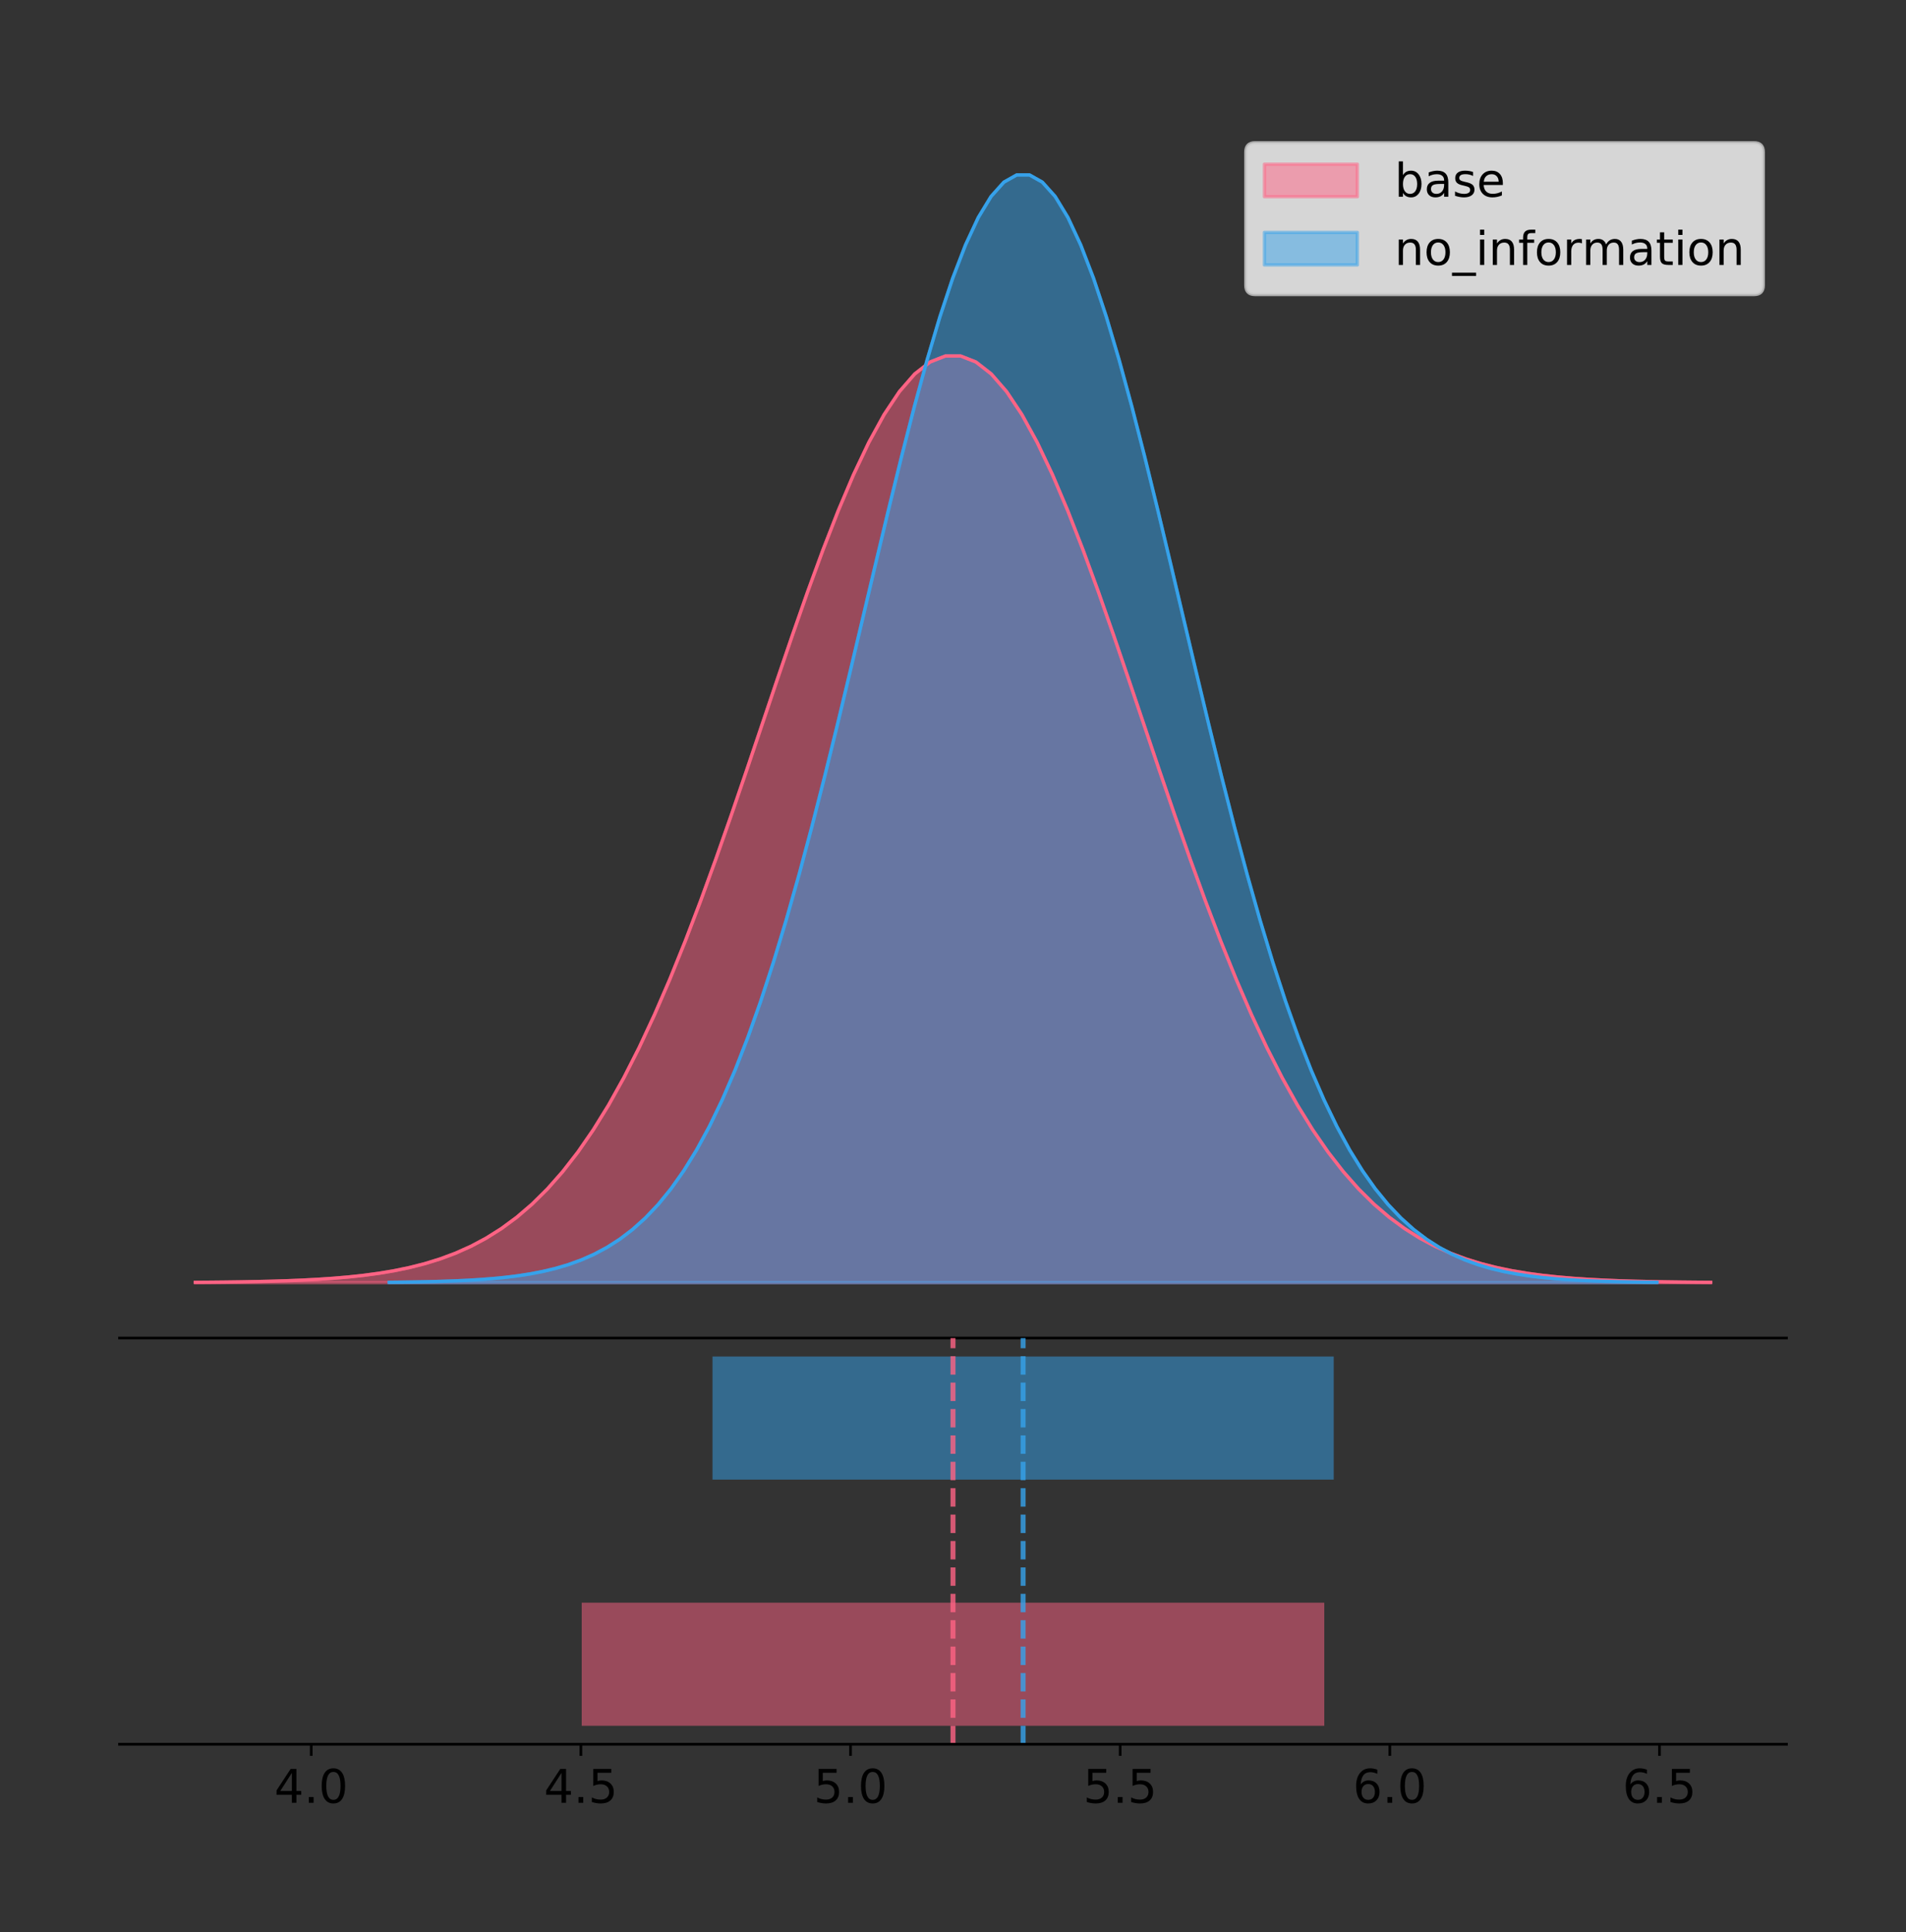 <?xml version="1.0" encoding="utf-8" standalone="no"?>
<!DOCTYPE svg PUBLIC "-//W3C//DTD SVG 1.1//EN"
  "http://www.w3.org/Graphics/SVG/1.1/DTD/svg11.dtd">
<!-- Created with matplotlib (https://matplotlib.org/) -->
<svg height="581.789pt" version="1.1" viewBox="0 0 574.2 581.789" width="574.2pt" xmlns="http://www.w3.org/2000/svg" xmlns:xlink="http://www.w3.org/1999/xlink">
 <rect x="0" y="0" width="574.2" height="581.789" fill="#333333" stroke="none"/>
 <defs>
  <style type="text/css">
*{stroke-linecap:butt;stroke-linejoin:round;}
  </style>
 </defs>
 <g id="figure_1">
  <g id="patch_1">
   <path d="M 0 581.789 
L 574.2 581.789 
L 574.2 0 
L 0 0 
z
" style="fill:none;"/>
  </g>
  <g id="axes_1">
   <g id="patch_2">
    <path d="M 36 402.93 
L 538.2 402.93 
L 538.2 36 
L 36 36 
z
" style="fill:none;"/>
   </g>
   <g id="PolyCollection_1">
    <defs>
     <path d="M 58.827 -195.538 
L 58.827 -195.632 
L 63.439 -195.667 
L 68.05 -195.715 
L 72.662 -195.778 
L 77.274 -195.862 
L 81.885 -195.973 
L 86.497 -196.117 
L 91.108 -196.305 
L 95.72 -196.547 
L 100.331 -196.857 
L 104.943 -197.251 
L 109.555 -197.747 
L 114.166 -198.37 
L 118.778 -199.144 
L 123.389 -200.099 
L 128.001 -201.27 
L 132.612 -202.695 
L 137.224 -204.416 
L 141.836 -206.479 
L 146.447 -208.934 
L 151.059 -211.833 
L 155.67 -215.231 
L 160.282 -219.182 
L 164.893 -223.74 
L 169.505 -228.959 
L 174.117 -234.885 
L 178.728 -241.561 
L 183.34 -249.019 
L 187.951 -257.282 
L 192.563 -266.356 
L 197.174 -276.236 
L 201.786 -286.896 
L 206.398 -298.291 
L 211.009 -310.355 
L 215.621 -323 
L 220.232 -336.116 
L 224.844 -349.574 
L 229.455 -363.221 
L 234.067 -376.889 
L 238.679 -390.394 
L 243.29 -403.543 
L 247.902 -416.133 
L 252.513 -427.964 
L 257.125 -438.834 
L 261.736 -448.556 
L 266.348 -456.953 
L 270.96 -463.871 
L 275.571 -469.18 
L 280.183 -472.777 
L 284.794 -474.593 
L 289.406 -474.593 
L 294.017 -472.777 
L 298.629 -469.18 
L 303.24 -463.871 
L 307.852 -456.953 
L 312.464 -448.556 
L 317.075 -438.834 
L 321.687 -427.964 
L 326.298 -416.133 
L 330.91 -403.543 
L 335.521 -390.394 
L 340.133 -376.889 
L 344.745 -363.221 
L 349.356 -349.574 
L 353.968 -336.116 
L 358.579 -323 
L 363.191 -310.355 
L 367.802 -298.291 
L 372.414 -286.896 
L 377.026 -276.236 
L 381.637 -266.356 
L 386.249 -257.282 
L 390.86 -249.019 
L 395.472 -241.561 
L 400.083 -234.885 
L 404.695 -228.959 
L 409.307 -223.74 
L 413.918 -219.182 
L 418.53 -215.231 
L 423.141 -211.833 
L 427.753 -208.934 
L 432.364 -206.479 
L 436.976 -204.416 
L 441.588 -202.695 
L 446.199 -201.27 
L 450.811 -200.099 
L 455.422 -199.144 
L 460.034 -198.37 
L 464.645 -197.747 
L 469.257 -197.251 
L 473.869 -196.857 
L 478.48 -196.547 
L 483.092 -196.305 
L 487.703 -196.117 
L 492.315 -195.973 
L 496.926 -195.862 
L 501.538 -195.778 
L 506.15 -195.715 
L 510.761 -195.667 
L 515.373 -195.632 
L 515.373 -195.538 
L 515.373 -195.538 
L 510.761 -195.538 
L 506.15 -195.538 
L 501.538 -195.538 
L 496.926 -195.538 
L 492.315 -195.538 
L 487.703 -195.538 
L 483.092 -195.538 
L 478.48 -195.538 
L 473.869 -195.538 
L 469.257 -195.538 
L 464.645 -195.538 
L 460.034 -195.538 
L 455.422 -195.538 
L 450.811 -195.538 
L 446.199 -195.538 
L 441.588 -195.538 
L 436.976 -195.538 
L 432.364 -195.538 
L 427.753 -195.538 
L 423.141 -195.538 
L 418.53 -195.538 
L 413.918 -195.538 
L 409.307 -195.538 
L 404.695 -195.538 
L 400.083 -195.538 
L 395.472 -195.538 
L 390.86 -195.538 
L 386.249 -195.538 
L 381.637 -195.538 
L 377.026 -195.538 
L 372.414 -195.538 
L 367.802 -195.538 
L 363.191 -195.538 
L 358.579 -195.538 
L 353.968 -195.538 
L 349.356 -195.538 
L 344.745 -195.538 
L 340.133 -195.538 
L 335.521 -195.538 
L 330.91 -195.538 
L 326.298 -195.538 
L 321.687 -195.538 
L 317.075 -195.538 
L 312.464 -195.538 
L 307.852 -195.538 
L 303.24 -195.538 
L 298.629 -195.538 
L 294.017 -195.538 
L 289.406 -195.538 
L 284.794 -195.538 
L 280.183 -195.538 
L 275.571 -195.538 
L 270.96 -195.538 
L 266.348 -195.538 
L 261.736 -195.538 
L 257.125 -195.538 
L 252.513 -195.538 
L 247.902 -195.538 
L 243.29 -195.538 
L 238.679 -195.538 
L 234.067 -195.538 
L 229.455 -195.538 
L 224.844 -195.538 
L 220.232 -195.538 
L 215.621 -195.538 
L 211.009 -195.538 
L 206.398 -195.538 
L 201.786 -195.538 
L 197.174 -195.538 
L 192.563 -195.538 
L 187.951 -195.538 
L 183.34 -195.538 
L 178.728 -195.538 
L 174.117 -195.538 
L 169.505 -195.538 
L 164.893 -195.538 
L 160.282 -195.538 
L 155.67 -195.538 
L 151.059 -195.538 
L 146.447 -195.538 
L 141.836 -195.538 
L 137.224 -195.538 
L 132.612 -195.538 
L 128.001 -195.538 
L 123.389 -195.538 
L 118.778 -195.538 
L 114.166 -195.538 
L 109.555 -195.538 
L 104.943 -195.538 
L 100.331 -195.538 
L 95.72 -195.538 
L 91.108 -195.538 
L 86.497 -195.538 
L 81.885 -195.538 
L 77.274 -195.538 
L 72.662 -195.538 
L 68.05 -195.538 
L 63.439 -195.538 
L 58.827 -195.538 
z
" id="m1cc6bd3b14" style="stroke:#ff6384;stroke-opacity:0.5;"/>
    </defs>
    <g clip-path="url(#p9a1e7f81b4)">
     <use style="fill:#ff6384;fill-opacity:0.5;stroke:#ff6384;stroke-opacity:0.5;" x="0" xlink:href="#m1cc6bd3b14" y="581.789"/>
    </g>
   </g>
   <g id="PolyCollection_2">
    <defs>
     <path d="M 117.256 -195.538 
L 117.256 -195.65 
L 121.114 -195.692 
L 124.972 -195.749 
L 128.83 -195.825 
L 132.688 -195.925 
L 136.546 -196.058 
L 140.403 -196.23 
L 144.261 -196.455 
L 148.119 -196.744 
L 151.977 -197.115 
L 155.835 -197.585 
L 159.693 -198.179 
L 163.551 -198.923 
L 167.409 -199.848 
L 171.266 -200.99 
L 175.124 -202.39 
L 178.982 -204.093 
L 182.84 -206.151 
L 186.698 -208.617 
L 190.556 -211.552 
L 194.414 -215.017 
L 198.272 -219.078 
L 202.129 -223.801 
L 205.987 -229.25 
L 209.845 -235.488 
L 213.703 -242.572 
L 217.561 -250.552 
L 221.419 -259.468 
L 225.277 -269.344 
L 229.135 -280.192 
L 232.992 -292.002 
L 236.85 -304.744 
L 240.708 -318.365 
L 244.566 -332.786 
L 248.424 -347.901 
L 252.282 -363.58 
L 256.14 -379.667 
L 259.998 -395.98 
L 263.855 -412.318 
L 267.713 -428.462 
L 271.571 -444.18 
L 275.429 -459.23 
L 279.287 -473.372 
L 283.145 -486.366 
L 287.003 -497.987 
L 290.861 -508.025 
L 294.718 -516.294 
L 298.576 -522.64 
L 302.434 -526.94 
L 306.292 -529.111 
L 310.15 -529.111 
L 314.008 -526.94 
L 317.866 -522.64 
L 321.724 -516.294 
L 325.581 -508.025 
L 329.439 -497.987 
L 333.297 -486.366 
L 337.155 -473.372 
L 341.013 -459.23 
L 344.871 -444.18 
L 348.729 -428.462 
L 352.586 -412.318 
L 356.444 -395.98 
L 360.302 -379.667 
L 364.16 -363.58 
L 368.018 -347.901 
L 371.876 -332.786 
L 375.734 -318.365 
L 379.592 -304.744 
L 383.449 -292.002 
L 387.307 -280.192 
L 391.165 -269.344 
L 395.023 -259.468 
L 398.881 -250.552 
L 402.739 -242.572 
L 406.597 -235.488 
L 410.455 -229.25 
L 414.312 -223.801 
L 418.17 -219.078 
L 422.028 -215.017 
L 425.886 -211.552 
L 429.744 -208.617 
L 433.602 -206.151 
L 437.46 -204.093 
L 441.318 -202.39 
L 445.175 -200.99 
L 449.033 -199.848 
L 452.891 -198.923 
L 456.749 -198.179 
L 460.607 -197.585 
L 464.465 -197.115 
L 468.323 -196.744 
L 472.181 -196.455 
L 476.038 -196.23 
L 479.896 -196.058 
L 483.754 -195.925 
L 487.612 -195.825 
L 491.47 -195.749 
L 495.328 -195.692 
L 499.186 -195.65 
L 499.186 -195.538 
L 499.186 -195.538 
L 495.328 -195.538 
L 491.47 -195.538 
L 487.612 -195.538 
L 483.754 -195.538 
L 479.896 -195.538 
L 476.038 -195.538 
L 472.181 -195.538 
L 468.323 -195.538 
L 464.465 -195.538 
L 460.607 -195.538 
L 456.749 -195.538 
L 452.891 -195.538 
L 449.033 -195.538 
L 445.175 -195.538 
L 441.318 -195.538 
L 437.46 -195.538 
L 433.602 -195.538 
L 429.744 -195.538 
L 425.886 -195.538 
L 422.028 -195.538 
L 418.17 -195.538 
L 414.312 -195.538 
L 410.455 -195.538 
L 406.597 -195.538 
L 402.739 -195.538 
L 398.881 -195.538 
L 395.023 -195.538 
L 391.165 -195.538 
L 387.307 -195.538 
L 383.449 -195.538 
L 379.592 -195.538 
L 375.734 -195.538 
L 371.876 -195.538 
L 368.018 -195.538 
L 364.16 -195.538 
L 360.302 -195.538 
L 356.444 -195.538 
L 352.586 -195.538 
L 348.729 -195.538 
L 344.871 -195.538 
L 341.013 -195.538 
L 337.155 -195.538 
L 333.297 -195.538 
L 329.439 -195.538 
L 325.581 -195.538 
L 321.724 -195.538 
L 317.866 -195.538 
L 314.008 -195.538 
L 310.15 -195.538 
L 306.292 -195.538 
L 302.434 -195.538 
L 298.576 -195.538 
L 294.718 -195.538 
L 290.861 -195.538 
L 287.003 -195.538 
L 283.145 -195.538 
L 279.287 -195.538 
L 275.429 -195.538 
L 271.571 -195.538 
L 267.713 -195.538 
L 263.855 -195.538 
L 259.998 -195.538 
L 256.14 -195.538 
L 252.282 -195.538 
L 248.424 -195.538 
L 244.566 -195.538 
L 240.708 -195.538 
L 236.85 -195.538 
L 232.992 -195.538 
L 229.135 -195.538 
L 225.277 -195.538 
L 221.419 -195.538 
L 217.561 -195.538 
L 213.703 -195.538 
L 209.845 -195.538 
L 205.987 -195.538 
L 202.129 -195.538 
L 198.272 -195.538 
L 194.414 -195.538 
L 190.556 -195.538 
L 186.698 -195.538 
L 182.84 -195.538 
L 178.982 -195.538 
L 175.124 -195.538 
L 171.266 -195.538 
L 167.409 -195.538 
L 163.551 -195.538 
L 159.693 -195.538 
L 155.835 -195.538 
L 151.977 -195.538 
L 148.119 -195.538 
L 144.261 -195.538 
L 140.403 -195.538 
L 136.546 -195.538 
L 132.688 -195.538 
L 128.83 -195.538 
L 124.972 -195.538 
L 121.114 -195.538 
L 117.256 -195.538 
z
" id="m5a6172e8f2" style="stroke:#36a2eb;stroke-opacity:0.5;"/>
    </defs>
    <g clip-path="url(#p9a1e7f81b4)">
     <use style="fill:#36a2eb;fill-opacity:0.5;stroke:#36a2eb;stroke-opacity:0.5;" x="0" xlink:href="#m5a6172e8f2" y="581.789"/>
    </g>
   </g>
   <g id="line2d_1">
    <path clip-path="url(#p9a1e7f81b4)" d="M 58.827 386.158 
L 63.439 386.122 
L 68.05 386.075 
L 72.662 386.011 
L 77.274 385.927 
L 81.885 385.817 
L 86.497 385.672 
L 91.108 385.484 
L 95.72 385.242 
L 100.331 384.932 
L 104.943 384.539 
L 109.555 384.042 
L 114.166 383.42 
L 118.778 382.646 
L 123.389 381.69 
L 128.001 380.519 
L 132.612 379.094 
L 137.224 377.373 
L 141.836 375.31 
L 146.447 372.855 
L 151.059 369.956 
L 155.67 366.559 
L 160.282 362.608 
L 164.893 358.049 
L 169.505 352.831 
L 174.117 346.904 
L 178.728 340.228 
L 183.34 332.77 
L 187.951 324.508 
L 192.563 315.433 
L 197.174 305.553 
L 201.786 294.893 
L 206.398 283.498 
L 211.009 271.435 
L 215.621 258.79 
L 220.232 245.673 
L 224.844 232.216 
L 229.455 218.569 
L 234.067 204.901 
L 238.679 191.395 
L 243.29 178.247 
L 247.902 165.656 
L 252.513 153.826 
L 257.125 142.955 
L 261.736 133.234 
L 266.348 124.836 
L 270.96 117.918 
L 275.571 112.61 
L 280.183 109.013 
L 284.794 107.196 
L 289.406 107.196 
L 294.017 109.013 
L 298.629 112.61 
L 303.24 117.918 
L 307.852 124.836 
L 312.464 133.234 
L 317.075 142.955 
L 321.687 153.826 
L 326.298 165.656 
L 330.91 178.247 
L 335.521 191.395 
L 340.133 204.901 
L 344.745 218.569 
L 349.356 232.216 
L 353.968 245.673 
L 358.579 258.79 
L 363.191 271.435 
L 367.802 283.498 
L 372.414 294.893 
L 377.026 305.553 
L 381.637 315.433 
L 386.249 324.508 
L 390.86 332.77 
L 395.472 340.228 
L 400.083 346.904 
L 404.695 352.831 
L 409.307 358.049 
L 413.918 362.608 
L 418.53 366.559 
L 423.141 369.956 
L 427.753 372.855 
L 432.364 375.31 
L 436.976 377.373 
L 441.588 379.094 
L 446.199 380.519 
L 450.811 381.69 
L 455.422 382.646 
L 460.034 383.42 
L 464.645 384.042 
L 469.257 384.539 
L 473.869 384.932 
L 478.48 385.242 
L 483.092 385.484 
L 487.703 385.672 
L 492.315 385.817 
L 496.926 385.927 
L 501.538 386.011 
L 506.15 386.075 
L 510.761 386.122 
L 515.373 386.158 
" style="fill:none;stroke:#ff6384;stroke-linecap:square;"/>
   </g>
   <g id="line2d_2">
    <path clip-path="url(#p9a1e7f81b4)" d="M 117.256 386.139 
L 121.114 386.097 
L 124.972 386.04 
L 128.83 385.965 
L 132.688 385.864 
L 136.546 385.732 
L 140.403 385.559 
L 144.261 385.334 
L 148.119 385.045 
L 151.977 384.675 
L 155.835 384.204 
L 159.693 383.61 
L 163.551 382.867 
L 167.409 381.941 
L 171.266 380.799 
L 175.124 379.399 
L 178.982 377.696 
L 182.84 375.639 
L 186.698 373.172 
L 190.556 370.238 
L 194.414 366.772 
L 198.272 362.711 
L 202.129 357.989 
L 205.987 352.539 
L 209.845 346.301 
L 213.703 339.217 
L 217.561 331.237 
L 221.419 322.322 
L 225.277 312.445 
L 229.135 301.597 
L 232.992 289.787 
L 236.85 277.045 
L 240.708 263.424 
L 244.566 249.004 
L 248.424 233.888 
L 252.282 218.209 
L 256.14 202.123 
L 259.998 185.809 
L 263.855 169.471 
L 267.713 153.327 
L 271.571 137.61 
L 275.429 122.559 
L 279.287 108.418 
L 283.145 95.423 
L 287.003 83.803 
L 290.861 73.765 
L 294.718 65.495 
L 298.576 59.15 
L 302.434 54.85 
L 306.292 52.679 
L 310.15 52.679 
L 314.008 54.85 
L 317.866 59.15 
L 321.724 65.495 
L 325.581 73.765 
L 329.439 83.803 
L 333.297 95.423 
L 337.155 108.418 
L 341.013 122.559 
L 344.871 137.61 
L 348.729 153.327 
L 352.586 169.471 
L 356.444 185.809 
L 360.302 202.123 
L 364.16 218.209 
L 368.018 233.888 
L 371.876 249.004 
L 375.734 263.424 
L 379.592 277.045 
L 383.449 289.787 
L 387.307 301.597 
L 391.165 312.445 
L 395.023 322.322 
L 398.881 331.237 
L 402.739 339.217 
L 406.597 346.301 
L 410.455 352.539 
L 414.312 357.989 
L 418.17 362.711 
L 422.028 366.772 
L 425.886 370.238 
L 429.744 373.172 
L 433.602 375.639 
L 437.46 377.696 
L 441.318 379.399 
L 445.175 380.799 
L 449.033 381.941 
L 452.891 382.867 
L 456.749 383.61 
L 460.607 384.204 
L 464.465 384.675 
L 468.323 385.045 
L 472.181 385.334 
L 476.038 385.559 
L 479.896 385.732 
L 483.754 385.864 
L 487.612 385.965 
L 491.47 386.04 
L 495.328 386.097 
L 499.186 386.139 
" style="fill:none;stroke:#36a2eb;stroke-linecap:square;"/>
   </g>
   <g id="patch_3">
    <path d="M 36 402.93 
L 538.2 402.93 
" style="fill:none;stroke:#000000;stroke-linecap:square;stroke-linejoin:miter;stroke-width:0.8;"/>
   </g>
   <g id="legend_1">
    <g id="patch_4">
     <path d="M 378.119 88.688 
L 528.4 88.688 
Q 531.2 88.688 531.2 85.888 
L 531.2 45.8 
Q 531.2 43 528.4 43 
L 378.119 43 
Q 375.319 43 375.319 45.8 
L 375.319 85.888 
Q 375.319 88.688 378.119 88.688 
z
" style="fill:#ffffff;opacity:0.8;stroke:#cccccc;stroke-linejoin:miter;"/>
    </g>
    <g id="patch_5">
     <path d="M 380.919 59.238 
L 408.919 59.238 
L 408.919 49.438 
L 380.919 49.438 
z
" style="fill:#ff6384;opacity:0.5;stroke:#ff6384;stroke-linejoin:miter;"/>
    </g>
    <g id="text_1">
     <!-- base -->
     <defs>
      <path d="M 48.688 27.297 
Q 48.688 37.203 44.609 42.844 
Q 40.531 48.484 33.406 48.484 
Q 26.266 48.484 22.188 42.844 
Q 18.109 37.203 18.109 27.297 
Q 18.109 17.391 22.188 11.75 
Q 26.266 6.109 33.406 6.109 
Q 40.531 6.109 44.609 11.75 
Q 48.688 17.391 48.688 27.297 
z
M 18.109 46.391 
Q 20.953 51.266 25.266 53.625 
Q 29.594 56 35.594 56 
Q 45.562 56 51.781 48.094 
Q 58.016 40.188 58.016 27.297 
Q 58.016 14.406 51.781 6.484 
Q 45.562 -1.422 35.594 -1.422 
Q 29.594 -1.422 25.266 0.953 
Q 20.953 3.328 18.109 8.203 
L 18.109 0 
L 9.078 0 
L 9.078 75.984 
L 18.109 75.984 
z
" id="DejaVuSans-98"/>
      <path d="M 34.281 27.484 
Q 23.391 27.484 19.188 25 
Q 14.984 22.516 14.984 16.5 
Q 14.984 11.719 18.141 8.906 
Q 21.297 6.109 26.703 6.109 
Q 34.188 6.109 38.703 11.406 
Q 43.219 16.703 43.219 25.484 
L 43.219 27.484 
z
M 52.203 31.203 
L 52.203 0 
L 43.219 0 
L 43.219 8.297 
Q 40.141 3.328 35.547 0.953 
Q 30.953 -1.422 24.312 -1.422 
Q 15.922 -1.422 10.953 3.297 
Q 6 8.016 6 15.922 
Q 6 25.141 12.172 29.828 
Q 18.359 34.516 30.609 34.516 
L 43.219 34.516 
L 43.219 35.406 
Q 43.219 41.609 39.141 45 
Q 35.062 48.391 27.688 48.391 
Q 23 48.391 18.547 47.266 
Q 14.109 46.141 10.016 43.891 
L 10.016 52.203 
Q 14.938 54.109 19.578 55.047 
Q 24.219 56 28.609 56 
Q 40.484 56 46.344 49.844 
Q 52.203 43.703 52.203 31.203 
z
" id="DejaVuSans-97"/>
      <path d="M 44.281 53.078 
L 44.281 44.578 
Q 40.484 46.531 36.375 47.5 
Q 32.281 48.484 27.875 48.484 
Q 21.188 48.484 17.844 46.438 
Q 14.5 44.391 14.5 40.281 
Q 14.5 37.156 16.891 35.375 
Q 19.281 33.594 26.516 31.984 
L 29.594 31.297 
Q 39.156 29.25 43.188 25.516 
Q 47.219 21.781 47.219 15.094 
Q 47.219 7.469 41.188 3.016 
Q 35.156 -1.422 24.609 -1.422 
Q 20.219 -1.422 15.453 -0.562 
Q 10.688 0.297 5.422 2 
L 5.422 11.281 
Q 10.406 8.688 15.234 7.391 
Q 20.062 6.109 24.812 6.109 
Q 31.156 6.109 34.562 8.281 
Q 37.984 10.453 37.984 14.406 
Q 37.984 18.062 35.516 20.016 
Q 33.062 21.969 24.703 23.781 
L 21.578 24.516 
Q 13.234 26.266 9.516 29.906 
Q 5.812 33.547 5.812 39.891 
Q 5.812 47.609 11.281 51.797 
Q 16.75 56 26.812 56 
Q 31.781 56 36.172 55.266 
Q 40.578 54.547 44.281 53.078 
z
" id="DejaVuSans-115"/>
      <path d="M 56.203 29.594 
L 56.203 25.203 
L 14.891 25.203 
Q 15.484 15.922 20.484 11.062 
Q 25.484 6.203 34.422 6.203 
Q 39.594 6.203 44.453 7.469 
Q 49.312 8.734 54.109 11.281 
L 54.109 2.781 
Q 49.266 0.734 44.188 -0.344 
Q 39.109 -1.422 33.891 -1.422 
Q 20.797 -1.422 13.156 6.188 
Q 5.516 13.812 5.516 26.812 
Q 5.516 40.234 12.766 48.109 
Q 20.016 56 32.328 56 
Q 43.359 56 49.781 48.891 
Q 56.203 41.797 56.203 29.594 
z
M 47.219 32.234 
Q 47.125 39.594 43.094 43.984 
Q 39.062 48.391 32.422 48.391 
Q 24.906 48.391 20.391 44.141 
Q 15.875 39.891 15.188 32.172 
z
" id="DejaVuSans-101"/>
     </defs>
     <g transform="translate(420.119 59.238)scale(0.14 -0.14)">
      <use xlink:href="#DejaVuSans-98"/>
      <use x="63.477" xlink:href="#DejaVuSans-97"/>
      <use x="124.756" xlink:href="#DejaVuSans-115"/>
      <use x="176.855" xlink:href="#DejaVuSans-101"/>
     </g>
    </g>
    <g id="patch_6">
     <path d="M 380.919 79.787 
L 408.919 79.787 
L 408.919 69.987 
L 380.919 69.987 
z
" style="fill:#36a2eb;opacity:0.5;stroke:#36a2eb;stroke-linejoin:miter;"/>
    </g>
    <g id="text_2">
     <!-- no_information -->
     <defs>
      <path d="M 54.891 33.016 
L 54.891 0 
L 45.906 0 
L 45.906 32.719 
Q 45.906 40.484 42.875 44.328 
Q 39.844 48.188 33.797 48.188 
Q 26.516 48.188 22.312 43.547 
Q 18.109 38.922 18.109 30.906 
L 18.109 0 
L 9.078 0 
L 9.078 54.688 
L 18.109 54.688 
L 18.109 46.188 
Q 21.344 51.125 25.703 53.562 
Q 30.078 56 35.797 56 
Q 45.219 56 50.047 50.172 
Q 54.891 44.344 54.891 33.016 
z
" id="DejaVuSans-110"/>
      <path d="M 30.609 48.391 
Q 23.391 48.391 19.188 42.75 
Q 14.984 37.109 14.984 27.297 
Q 14.984 17.484 19.156 11.844 
Q 23.344 6.203 30.609 6.203 
Q 37.797 6.203 41.984 11.859 
Q 46.188 17.531 46.188 27.297 
Q 46.188 37.016 41.984 42.703 
Q 37.797 48.391 30.609 48.391 
z
M 30.609 56 
Q 42.328 56 49.016 48.375 
Q 55.719 40.766 55.719 27.297 
Q 55.719 13.875 49.016 6.219 
Q 42.328 -1.422 30.609 -1.422 
Q 18.844 -1.422 12.172 6.219 
Q 5.516 13.875 5.516 27.297 
Q 5.516 40.766 12.172 48.375 
Q 18.844 56 30.609 56 
z
" id="DejaVuSans-111"/>
      <path d="M 50.984 -16.609 
L 50.984 -23.578 
L -0.984 -23.578 
L -0.984 -16.609 
z
" id="DejaVuSans-95"/>
      <path d="M 9.422 54.688 
L 18.406 54.688 
L 18.406 0 
L 9.422 0 
z
M 9.422 75.984 
L 18.406 75.984 
L 18.406 64.594 
L 9.422 64.594 
z
" id="DejaVuSans-105"/>
      <path d="M 37.109 75.984 
L 37.109 68.5 
L 28.516 68.5 
Q 23.688 68.5 21.797 66.547 
Q 19.922 64.594 19.922 59.516 
L 19.922 54.688 
L 34.719 54.688 
L 34.719 47.703 
L 19.922 47.703 
L 19.922 0 
L 10.891 0 
L 10.891 47.703 
L 2.297 47.703 
L 2.297 54.688 
L 10.891 54.688 
L 10.891 58.5 
Q 10.891 67.625 15.141 71.797 
Q 19.391 75.984 28.609 75.984 
z
" id="DejaVuSans-102"/>
      <path d="M 41.109 46.297 
Q 39.594 47.172 37.812 47.578 
Q 36.031 48 33.891 48 
Q 26.266 48 22.188 43.047 
Q 18.109 38.094 18.109 28.812 
L 18.109 0 
L 9.078 0 
L 9.078 54.688 
L 18.109 54.688 
L 18.109 46.188 
Q 20.953 51.172 25.484 53.578 
Q 30.031 56 36.531 56 
Q 37.453 56 38.578 55.875 
Q 39.703 55.766 41.062 55.516 
z
" id="DejaVuSans-114"/>
      <path d="M 52 44.188 
Q 55.375 50.25 60.062 53.125 
Q 64.75 56 71.094 56 
Q 79.641 56 84.281 50.016 
Q 88.922 44.047 88.922 33.016 
L 88.922 0 
L 79.891 0 
L 79.891 32.719 
Q 79.891 40.578 77.094 44.375 
Q 74.312 48.188 68.609 48.188 
Q 61.625 48.188 57.562 43.547 
Q 53.516 38.922 53.516 30.906 
L 53.516 0 
L 44.484 0 
L 44.484 32.719 
Q 44.484 40.625 41.703 44.406 
Q 38.922 48.188 33.109 48.188 
Q 26.219 48.188 22.156 43.531 
Q 18.109 38.875 18.109 30.906 
L 18.109 0 
L 9.078 0 
L 9.078 54.688 
L 18.109 54.688 
L 18.109 46.188 
Q 21.188 51.219 25.484 53.609 
Q 29.781 56 35.688 56 
Q 41.656 56 45.828 52.969 
Q 50 49.953 52 44.188 
z
" id="DejaVuSans-109"/>
      <path d="M 18.312 70.219 
L 18.312 54.688 
L 36.812 54.688 
L 36.812 47.703 
L 18.312 47.703 
L 18.312 18.016 
Q 18.312 11.328 20.141 9.422 
Q 21.969 7.516 27.594 7.516 
L 36.812 7.516 
L 36.812 0 
L 27.594 0 
Q 17.188 0 13.234 3.875 
Q 9.281 7.766 9.281 18.016 
L 9.281 47.703 
L 2.688 47.703 
L 2.688 54.688 
L 9.281 54.688 
L 9.281 70.219 
z
" id="DejaVuSans-116"/>
     </defs>
     <g transform="translate(420.119 79.787)scale(0.14 -0.14)">
      <use xlink:href="#DejaVuSans-110"/>
      <use x="63.379" xlink:href="#DejaVuSans-111"/>
      <use x="124.561" xlink:href="#DejaVuSans-95"/>
      <use x="174.561" xlink:href="#DejaVuSans-105"/>
      <use x="202.344" xlink:href="#DejaVuSans-110"/>
      <use x="265.723" xlink:href="#DejaVuSans-102"/>
      <use x="300.928" xlink:href="#DejaVuSans-111"/>
      <use x="362.109" xlink:href="#DejaVuSans-114"/>
      <use x="403.207" xlink:href="#DejaVuSans-109"/>
      <use x="500.619" xlink:href="#DejaVuSans-97"/>
      <use x="561.898" xlink:href="#DejaVuSans-116"/>
      <use x="601.107" xlink:href="#DejaVuSans-105"/>
      <use x="628.891" xlink:href="#DejaVuSans-111"/>
      <use x="690.072" xlink:href="#DejaVuSans-110"/>
     </g>
    </g>
   </g>
  </g>
  <g id="axes_2">
   <g id="patch_7">
    <path d="M 36 525.24 
L 538.2 525.24 
L 538.2 402.93 
L 36 402.93 
z
" style="fill:none;"/>
   </g>
   <g id="patch_8">
    <path clip-path="url(#pa5f81a345d)" d="M 175.246 519.68 
L 398.954 519.68 
L 398.954 482.617 
L 175.246 482.617 
z
" style="fill:#ff6384;opacity:0.5;"/>
   </g>
   <g id="patch_9">
    <path clip-path="url(#pa5f81a345d)" d="M 214.648 445.553 
L 401.794 445.553 
L 401.794 408.49 
L 214.648 408.49 
z
" style="fill:#36a2eb;opacity:0.5;"/>
   </g>
   <g id="matplotlib.axis_1">
    <g id="xtick_1">
     <g id="line2d_3">
      <defs>
       <path d="M 0 0 
L 0 3.5 
" id="mbc653446f9" style="stroke:#000000;stroke-width:0.8;"/>
      </defs>
      <g>
       <use style="stroke:#000000;stroke-width:0.8;" x="93.762" xlink:href="#mbc653446f9" y="525.24"/>
      </g>
     </g>
     <g id="text_3">
      <!-- 4.0 -->
      <defs>
       <path d="M 37.797 64.312 
L 12.891 25.391 
L 37.797 25.391 
z
M 35.203 72.906 
L 47.609 72.906 
L 47.609 25.391 
L 58.016 25.391 
L 58.016 17.188 
L 47.609 17.188 
L 47.609 0 
L 37.797 0 
L 37.797 17.188 
L 4.891 17.188 
L 4.891 26.703 
z
" id="DejaVuSans-52"/>
       <path d="M 10.688 12.406 
L 21 12.406 
L 21 0 
L 10.688 0 
z
" id="DejaVuSans-46"/>
       <path d="M 31.781 66.406 
Q 24.172 66.406 20.328 58.906 
Q 16.5 51.422 16.5 36.375 
Q 16.5 21.391 20.328 13.891 
Q 24.172 6.391 31.781 6.391 
Q 39.453 6.391 43.281 13.891 
Q 47.125 21.391 47.125 36.375 
Q 47.125 51.422 43.281 58.906 
Q 39.453 66.406 31.781 66.406 
z
M 31.781 74.219 
Q 44.047 74.219 50.516 64.516 
Q 56.984 54.828 56.984 36.375 
Q 56.984 17.969 50.516 8.266 
Q 44.047 -1.422 31.781 -1.422 
Q 19.531 -1.422 13.062 8.266 
Q 6.594 17.969 6.594 36.375 
Q 6.594 54.828 13.062 64.516 
Q 19.531 74.219 31.781 74.219 
z
" id="DejaVuSans-48"/>
      </defs>
      <g transform="translate(82.63 542.878)scale(0.14 -0.14)">
       <use xlink:href="#DejaVuSans-52"/>
       <use x="63.623" xlink:href="#DejaVuSans-46"/>
       <use x="95.41" xlink:href="#DejaVuSans-48"/>
      </g>
     </g>
    </g>
    <g id="xtick_2">
     <g id="line2d_4">
      <g>
       <use style="stroke:#000000;stroke-width:0.8;" x="174.997" xlink:href="#mbc653446f9" y="525.24"/>
      </g>
     </g>
     <g id="text_4">
      <!-- 4.5 -->
      <defs>
       <path d="M 10.797 72.906 
L 49.516 72.906 
L 49.516 64.594 
L 19.828 64.594 
L 19.828 46.734 
Q 21.969 47.469 24.109 47.828 
Q 26.266 48.188 28.422 48.188 
Q 40.625 48.188 47.75 41.5 
Q 54.891 34.812 54.891 23.391 
Q 54.891 11.625 47.562 5.094 
Q 40.234 -1.422 26.906 -1.422 
Q 22.312 -1.422 17.547 -0.641 
Q 12.797 0.141 7.719 1.703 
L 7.719 11.625 
Q 12.109 9.234 16.797 8.062 
Q 21.484 6.891 26.703 6.891 
Q 35.156 6.891 40.078 11.328 
Q 45.016 15.766 45.016 23.391 
Q 45.016 31 40.078 35.438 
Q 35.156 39.891 26.703 39.891 
Q 22.75 39.891 18.812 39.016 
Q 14.891 38.141 10.797 36.281 
z
" id="DejaVuSans-53"/>
      </defs>
      <g transform="translate(163.864 542.878)scale(0.14 -0.14)">
       <use xlink:href="#DejaVuSans-52"/>
       <use x="63.623" xlink:href="#DejaVuSans-46"/>
       <use x="95.41" xlink:href="#DejaVuSans-53"/>
      </g>
     </g>
    </g>
    <g id="xtick_3">
     <g id="line2d_5">
      <g>
       <use style="stroke:#000000;stroke-width:0.8;" x="256.231" xlink:href="#mbc653446f9" y="525.24"/>
      </g>
     </g>
     <g id="text_5">
      <!-- 5.0 -->
      <g transform="translate(245.099 542.878)scale(0.14 -0.14)">
       <use xlink:href="#DejaVuSans-53"/>
       <use x="63.623" xlink:href="#DejaVuSans-46"/>
       <use x="95.41" xlink:href="#DejaVuSans-48"/>
      </g>
     </g>
    </g>
    <g id="xtick_4">
     <g id="line2d_6">
      <g>
       <use style="stroke:#000000;stroke-width:0.8;" x="337.465" xlink:href="#mbc653446f9" y="525.24"/>
      </g>
     </g>
     <g id="text_6">
      <!-- 5.5 -->
      <g transform="translate(326.333 542.878)scale(0.14 -0.14)">
       <use xlink:href="#DejaVuSans-53"/>
       <use x="63.623" xlink:href="#DejaVuSans-46"/>
       <use x="95.41" xlink:href="#DejaVuSans-53"/>
      </g>
     </g>
    </g>
    <g id="xtick_5">
     <g id="line2d_7">
      <g>
       <use style="stroke:#000000;stroke-width:0.8;" x="418.7" xlink:href="#mbc653446f9" y="525.24"/>
      </g>
     </g>
     <g id="text_7">
      <!-- 6.0 -->
      <defs>
       <path d="M 33.016 40.375 
Q 26.375 40.375 22.484 35.828 
Q 18.609 31.297 18.609 23.391 
Q 18.609 15.531 22.484 10.953 
Q 26.375 6.391 33.016 6.391 
Q 39.656 6.391 43.531 10.953 
Q 47.406 15.531 47.406 23.391 
Q 47.406 31.297 43.531 35.828 
Q 39.656 40.375 33.016 40.375 
z
M 52.594 71.297 
L 52.594 62.312 
Q 48.875 64.062 45.094 64.984 
Q 41.312 65.922 37.594 65.922 
Q 27.828 65.922 22.672 59.328 
Q 17.531 52.734 16.797 39.406 
Q 19.672 43.656 24.016 45.922 
Q 28.375 48.188 33.594 48.188 
Q 44.578 48.188 50.953 41.516 
Q 57.328 34.859 57.328 23.391 
Q 57.328 12.156 50.688 5.359 
Q 44.047 -1.422 33.016 -1.422 
Q 20.359 -1.422 13.672 8.266 
Q 6.984 17.969 6.984 36.375 
Q 6.984 53.656 15.188 63.938 
Q 23.391 74.219 37.203 74.219 
Q 40.922 74.219 44.703 73.484 
Q 48.484 72.75 52.594 71.297 
z
" id="DejaVuSans-54"/>
      </defs>
      <g transform="translate(407.568 542.878)scale(0.14 -0.14)">
       <use xlink:href="#DejaVuSans-54"/>
       <use x="63.623" xlink:href="#DejaVuSans-46"/>
       <use x="95.41" xlink:href="#DejaVuSans-48"/>
      </g>
     </g>
    </g>
    <g id="xtick_6">
     <g id="line2d_8">
      <g>
       <use style="stroke:#000000;stroke-width:0.8;" x="499.934" xlink:href="#mbc653446f9" y="525.24"/>
      </g>
     </g>
     <g id="text_8">
      <!-- 6.5 -->
      <g transform="translate(488.802 542.878)scale(0.14 -0.14)">
       <use xlink:href="#DejaVuSans-54"/>
       <use x="63.623" xlink:href="#DejaVuSans-46"/>
       <use x="95.41" xlink:href="#DejaVuSans-53"/>
      </g>
     </g>
    </g>
   </g>
   <g id="line2d_9">
    <path clip-path="url(#pa5f81a345d)" d="M 287.1 525.24 
L 287.1 402.93 
" style="fill:none;stroke:#ff6384;stroke-dasharray:5.55,2.4;stroke-dashoffset:0;stroke-opacity:0.8;stroke-width:1.5;"/>
   </g>
   <g id="line2d_10">
    <path clip-path="url(#pa5f81a345d)" d="M 308.221 525.24 
L 308.221 402.93 
" style="fill:none;stroke:#36a2eb;stroke-dasharray:5.55,2.4;stroke-dashoffset:0;stroke-opacity:0.8;stroke-width:1.5;"/>
   </g>
   <g id="patch_10">
    <path d="M 36 525.24 
L 538.2 525.24 
" style="fill:none;stroke:#000000;stroke-linecap:square;stroke-linejoin:miter;stroke-width:0.8;"/>
   </g>
  </g>
 </g>
 <defs>
  <clipPath id="p9a1e7f81b4">
   <rect height="366.93" width="502.2" x="36" y="36"/>
  </clipPath>
  <clipPath id="pa5f81a345d">
   <rect height="122.31" width="502.2" x="36" y="402.93"/>
  </clipPath>
 </defs>
</svg>
